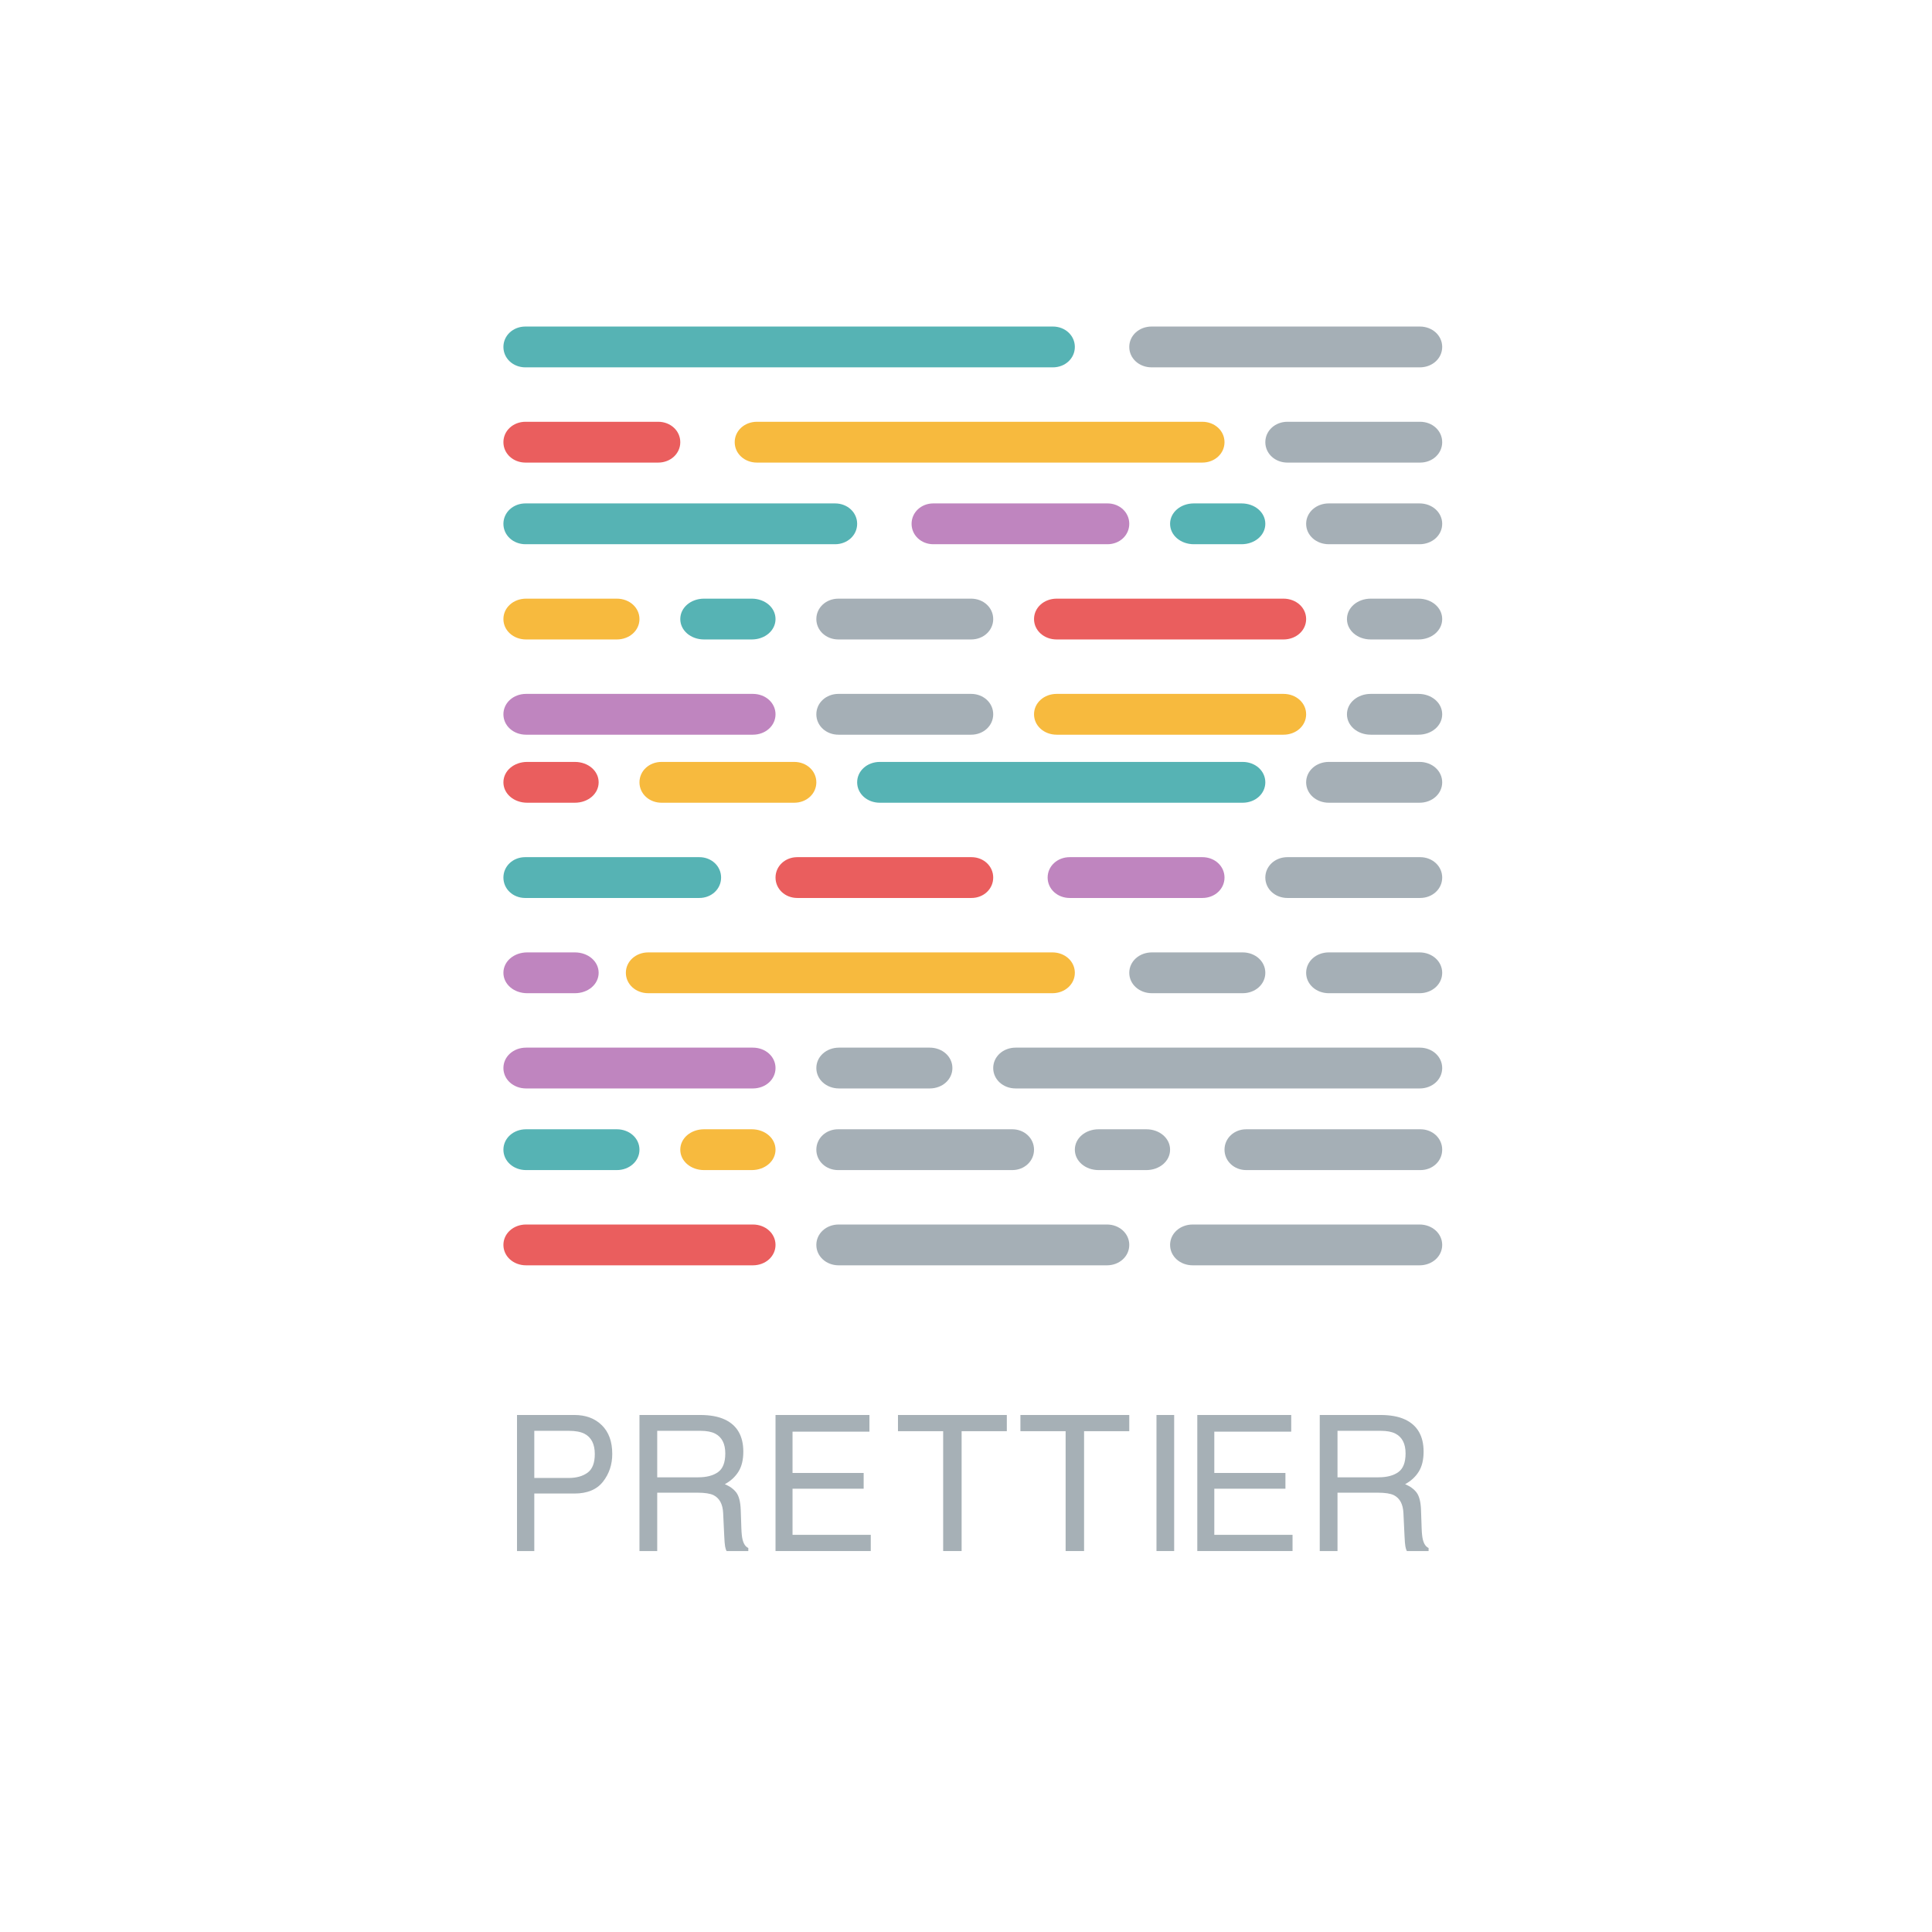 <?xml version="1.0" encoding="UTF-8"?>
<svg width="142px" height="142px" viewBox="0 0 142 142" version="1.1" xmlns="http://www.w3.org/2000/svg" xmlns:xlink="http://www.w3.org/1999/xlink">
    <title>icon-prettier</title>
    <g id="_PWA---Local" stroke="none" stroke-width="1" fill="none" fill-rule="evenodd">
        <g id="PWA-Icon-Sets" transform="translate(-8678, -1082)">
            <g id="icon-prettier" transform="translate(8678, 1082)">
                <rect id="BASE_TRANS" opacity="0.288" x="0" y="0" width="142" height="142"></rect>
                <g id="cdnlogo.com_prettier" transform="translate(37, 24)" fill-rule="nonzero">
                    <path d="M50.75,13 L54.25,13 C55.23,13 56,13.66 56,14.5 C56,15.34 55.23,16 54.25,16 L50.75,16 C49.77,16 49,15.34 49,14.5 C49,13.66 49.77,13 50.75,13 Z" id="Rectangle" fill="#56B3B4"></path>
                    <path d="M1.667,66 L18.333,66 C19.267,66 20,66.66 20,67.5 C20,68.34 19.267,69 18.333,69 L1.667,69 C0.733,69 0,68.34 0,67.5 C0,66.66 0.733,66 1.667,66 Z" id="Rectangle_1_" fill="#EA5E5E"></path>
                    <path d="M41.625,39 L51.375,39 C52.285,39 53,39.66 53,40.5 C53,41.34 52.285,42 51.375,42 L41.625,42 C40.715,42 40,41.34 40,40.5 C40,39.66 40.715,39 41.625,39 Z" id="Rectangle_2_" fill="#BF85BF"></path>
                    <path d="M21.6,39 L34.4,39 C35.296,39 36,39.66 36,40.5 C36,41.34 35.296,42 34.4,42 L21.6,42 C20.704,42 20,41.34 20,40.5 C20,39.66 20.704,39 21.6,39 Z" id="Rectangle_3_" fill="#EA5E5E"></path>
                    <path d="M1.6,39 L14.4,39 C15.296,39 16,39.66 16,40.5 C16,41.34 15.296,42 14.4,42 L1.6,42 C0.704,42 0,41.34 0,40.5 C0,39.66 0.704,39 1.6,39 Z" id="Rectangle_4_" fill="#56B3B4"></path>
                    <path d="M1.667,53 L18.333,53 C19.267,53 20,53.66 20,54.5 C20,55.34 19.267,56 18.333,56 L1.667,56 C0.733,56 0,55.34 0,54.5 C0,53.66 0.733,53 1.667,53 Z" id="Rectangle_5_" fill="#BF85BF"></path>
                    <path d="M1.667,27 L18.333,27 C19.267,27 20,27.66 20,28.5 C20,29.34 19.267,30 18.333,30 L1.667,30 C0.733,30 0,29.34 0,28.5 C0,27.66 0.733,27 1.667,27 Z" id="Rectangle_6_" fill="#BF85BF"></path>
                    <path d="M18.636,7 L51.364,7 C52.28,7 53,7.66 53,8.5 C53,9.34 52.28,10 51.364,10 L18.636,10 C17.72,10 17,9.34 17,8.5 C17,7.66 17.72,7 18.636,7 Z" id="Rectangle_7_" fill="#F7BA3E"></path>
                    <path d="M1.625,7 L11.375,7 C12.285,7 13,7.66 13,8.5 C13,9.34 12.285,10 11.375,10 L1.625,10 C0.715,10 0,9.34 0,8.5 C0,7.66 0.715,7 1.625,7 Z" id="Rectangle_8_" fill="#EA5E5E"></path>
                    <path d="M14.75,59 L18.25,59 C19.23,59 20,59.66 20,60.5 C20,61.34 19.23,62 18.25,62 L14.75,62 C13.77,62 13,61.34 13,60.5 C13,59.66 13.77,59 14.75,59 Z" id="Rectangle_9_" fill="#F7BA3E"></path>
                    <path d="M14.75,20 L18.25,20 C19.23,20 20,20.66 20,21.5 C20,22.34 19.23,23 18.25,23 L14.75,23 C13.77,23 13,22.34 13,21.5 C13,20.66 13.77,20 14.75,20 Z" id="Rectangle_10_" fill="#56B3B4"></path>
                    <path d="M1.667,59 L8.333,59 C9.267,59 10,59.66 10,60.5 C10,61.34 9.267,62 8.333,62 L1.667,62 C0.733,62 0,61.34 0,60.5 C0,59.66 0.733,59 1.667,59 Z" id="Rectangle_11_" fill="#56B3B4"></path>
                    <path d="M1.667,20 L8.333,20 C9.267,20 10,20.66 10,21.5 C10,22.34 9.267,23 8.333,23 L1.667,23 C0.733,23 0,22.34 0,21.5 C0,20.66 0.733,20 1.667,20 Z" id="Rectangle_12_" fill="#F7BA3E"></path>
                    <path d="M43.75,59 L47.25,59 C48.23,59 49,59.66 49,60.5 C49,61.34 48.23,62 47.25,62 L43.75,62 C42.77,62 42,61.34 42,60.5 C42,59.66 42.77,59 43.75,59 Z" id="Rectangle_13_" fill="#4D616E" opacity="0.5"></path>
                    <path d="M24.6,59 L37.4,59 C38.296,59 39,59.66 39,60.5 C39,61.34 38.296,62 37.4,62 L24.6,62 C23.704,62 23,61.34 23,60.5 C23,59.66 23.704,59 24.6,59 Z" id="Rectangle_14_" fill="#4D616E" opacity="0.5"></path>
                    <path d="M54.6,59 L67.4,59 C68.296,59 69,59.66 69,60.5 C69,61.34 68.296,62 67.4,62 L54.6,62 C53.704,62 53,61.34 53,60.5 C53,59.66 53.704,59 54.6,59 Z" id="Rectangle_15_" fill="#4D616E" opacity="0.5"></path>
                    <path d="M27.667,32 L54.333,32 C55.267,32 56,32.66 56,33.5 C56,34.34 55.267,35 54.333,35 L27.667,35 C26.733,35 26,34.34 26,33.5 C26,32.66 26.733,32 27.667,32 Z" id="Rectangle_16_" fill="#56B3B4"></path>
                    <path d="M11.625,32 L21.375,32 C22.285,32 23,32.66 23,33.5 C23,34.34 22.285,35 21.375,35 L11.625,35 C10.715,35 10,34.34 10,33.5 C10,32.66 10.715,32 11.625,32 Z" id="Rectangle_17_" fill="#F7BA3E"></path>
                    <path d="M1.75,32 L5.25,32 C6.23,32 7,32.66 7,33.5 C7,34.34 6.23,35 5.25,35 L1.75,35 C0.77,35 0,34.34 0,33.5 C0,32.66 0.77,32 1.75,32 Z" id="Rectangle_18_" fill="#EA5E5E"></path>
                    <path d="M31.6,13 L44.4,13 C45.296,13 46,13.66 46,14.5 C46,15.34 45.296,16 44.4,16 L31.6,16 C30.704,16 30,15.34 30,14.5 C30,13.66 30.704,13 31.6,13 Z" id="Rectangle_19_" fill="#BF85BF"></path>
                    <path d="M1.625,13 L24.375,13 C25.285,13 26,13.66 26,14.5 C26,15.34 25.285,16 24.375,16 L1.625,16 C0.715,16 0,15.34 0,14.5 C0,13.66 0.715,13 1.625,13 Z" id="Rectangle_20_" fill="#56B3B4"></path>
                    <path d="M10.65,46 L40.35,46 C41.274,46 42,46.66 42,47.5 C42,48.34 41.274,49 40.35,49 L10.65,49 C9.726,49 9,48.34 9,47.5 C9,46.66 9.726,46 10.65,46 Z" id="Rectangle_21_" fill="#F7BA3E"></path>
                    <path d="M1.75,46 L5.25,46 C6.23,46 7,46.66 7,47.5 C7,48.34 6.23,49 5.25,49 L1.75,49 C0.77,49 0,48.34 0,47.5 C0,46.66 0.77,46 1.75,46 Z" id="Rectangle_22_" fill="#BF85BF"></path>
                    <path d="M40.667,20 L57.333,20 C58.267,20 59,20.66 59,21.5 C59,22.34 58.267,23 57.333,23 L40.667,23 C39.733,23 39,22.34 39,21.5 C39,20.66 39.733,20 40.667,20 Z" id="Rectangle_23_" fill="#EA5E5E"></path>
                    <path d="M40.667,27 L57.333,27 C58.267,27 59,27.66 59,28.5 C59,29.34 58.267,30 57.333,30 L40.667,30 C39.733,30 39,29.34 39,28.5 C39,27.66 39.733,27 40.667,27 Z" id="Rectangle_24_" fill="#F7BA3E"></path>
                    <path d="M1.615,0 L40.385,0 C41.289,0 42,0.66 42,1.5 C42,2.34 41.289,3 40.385,3 L1.615,3 C0.711,3 0,2.34 0,1.5 C0,0.66 0.711,0 1.615,0 Z" id="Rectangle_25_" fill="#56B3B4"></path>
                    <path d="M47.643,0 L67.357,0 C68.277,0 69,0.66 69,1.5 C69,2.34 68.277,3 67.357,3 L47.643,3 C46.723,3 46,2.34 46,1.5 C46,0.66 46.723,0 47.643,0 Z" id="Rectangle_26_" fill="#4D616E" opacity="0.5"></path>
                    <path d="M47.667,46 L54.333,46 C55.267,46 56,46.66 56,47.5 C56,48.34 55.267,49 54.333,49 L47.667,49 C46.733,49 46,48.34 46,47.5 C46,46.66 46.733,46 47.667,46 Z" id="Rectangle_27_" fill="#4D616E" opacity="0.5"></path>
                    <path d="M60.667,46 L67.333,46 C68.267,46 69,46.66 69,47.5 C69,48.34 68.267,49 67.333,49 L60.667,49 C59.733,49 59,48.34 59,47.5 C59,46.66 59.733,46 60.667,46 Z" id="Rectangle_28_" fill="#4D616E" opacity="0.5"></path>
                    <path d="M57.625,39 L67.375,39 C68.285,39 69,39.66 69,40.5 C69,41.34 68.285,42 67.375,42 L57.625,42 C56.715,42 56,41.34 56,40.5 C56,39.66 56.715,39 57.625,39 Z" id="Rectangle_29_" fill="#4D616E" opacity="0.5"></path>
                    <path d="M57.625,7 L67.375,7 C68.285,7 69,7.66 69,8.5 C69,9.34 68.285,10 67.375,10 L57.625,10 C56.715,10 56,9.34 56,8.5 C56,7.66 56.715,7 57.625,7 Z" id="Rectangle_30_" fill="#4D616E" opacity="0.5"></path>
                    <path d="M60.667,32 L67.333,32 C68.267,32 69,32.66 69,33.5 C69,34.34 68.267,35 67.333,35 L60.667,35 C59.733,35 59,34.34 59,33.5 C59,32.66 59.733,32 60.667,32 Z" id="Rectangle_31_" fill="#4D616E" opacity="0.5"></path>
                    <path d="M60.667,13 L67.333,13 C68.267,13 69,13.66 69,14.5 C69,15.34 68.267,16 67.333,16 L60.667,16 C59.733,16 59,15.34 59,14.5 C59,13.66 59.733,13 60.667,13 Z" id="Rectangle_32_" fill="#4D616E" opacity="0.5"></path>
                    <path d="M63.75,20 L67.25,20 C68.23,20 69,20.66 69,21.5 C69,22.34 68.23,23 67.25,23 L63.75,23 C62.77,23 62,22.34 62,21.5 C62,20.66 62.77,20 63.75,20 Z" id="Rectangle_33_" fill="#4D616E" opacity="0.5"></path>
                    <path d="M63.75,27 L67.25,27 C68.23,27 69,27.66 69,28.5 C69,29.34 68.23,30 67.25,30 L63.75,30 C62.77,30 62,29.34 62,28.5 C62,27.66 62.77,27 63.75,27 Z" id="Rectangle_34_" fill="#4D616E" opacity="0.5"></path>
                    <path d="M37.65,53 L67.35,53 C68.274,53 69,53.66 69,54.5 C69,55.34 68.274,56 67.35,56 L37.65,56 C36.726,56 36,55.34 36,54.5 C36,53.66 36.726,53 37.65,53 Z" id="Rectangle_35_" fill="#4D616E" opacity="0.5"></path>
                    <path d="M24.667,53 L31.333,53 C32.267,53 33,53.66 33,54.5 C33,55.34 32.267,56 31.333,56 L24.667,56 C23.733,56 23,55.34 23,54.5 C23,53.66 23.733,53 24.667,53 Z" id="Rectangle_36_" fill="#4D616E" opacity="0.5"></path>
                    <path d="M50.667,66 L67.333,66 C68.267,66 69,66.66 69,67.5 C69,68.34 68.267,69 67.333,69 L50.667,69 C49.733,69 49,68.34 49,67.5 C49,66.66 49.733,66 50.667,66 Z" id="Rectangle_37_" fill="#4D616E" opacity="0.5"></path>
                    <path d="M24.643,66 L44.357,66 C45.277,66 46,66.66 46,67.5 C46,68.34 45.277,69 44.357,69 L24.643,69 C23.723,69 23,68.34 23,67.5 C23,66.66 23.723,66 24.643,66 Z" id="Rectangle_38_" fill="#4D616E" opacity="0.5"></path>
                    <path d="M24.625,20 L34.375,20 C35.285,20 36,20.66 36,21.5 C36,22.34 35.285,23 34.375,23 L24.625,23 C23.715,23 23,22.34 23,21.5 C23,20.66 23.715,20 24.625,20 Z" id="Rectangle_39_" fill="#4D616E" opacity="0.5"></path>
                    <path d="M24.625,27 L34.375,27 C35.285,27 36,27.66 36,28.5 C36,29.34 35.285,30 34.375,30 L24.625,30 C23.715,30 23,29.34 23,28.5 C23,27.66 23.715,27 24.625,27 Z" id="Rectangle_40_" fill="#4D616E" opacity="0.5"></path>
                </g>
                <g id="PRETTIER" transform="translate(38, 104)" fill="#A6B0B6" fill-rule="nonzero">
                    <path d="M0,0 L4.218,0 C5.052,0 5.724,0.251 6.234,0.752 C6.745,1.254 7,1.958 7,2.866 C7,3.646 6.772,4.326 6.317,4.905 C5.862,5.483 5.162,5.773 4.218,5.773 L1.27,5.773 L1.27,10 L0,10 L0,0 Z M5.717,2.873 C5.717,2.138 5.462,1.638 4.952,1.375 C4.671,1.234 4.286,1.164 3.797,1.164 L1.27,1.164 L1.27,4.629 L3.797,4.629 C4.367,4.629 4.829,4.5 5.185,4.241 C5.54,3.982 5.717,3.526 5.717,2.873 Z" id="Shape"></path>
                    <path d="M13.321,4.581 C13.933,4.581 14.417,4.454 14.774,4.2 C15.13,3.946 15.308,3.488 15.308,2.825 C15.308,2.113 15.059,1.627 14.561,1.368 C14.294,1.232 13.938,1.164 13.492,1.164 L10.305,1.164 L10.305,4.581 L13.321,4.581 Z M9,0 L13.459,0 C14.193,0 14.799,0.111 15.275,0.334 C16.18,0.76 16.633,1.548 16.633,2.696 C16.633,3.295 16.514,3.785 16.275,4.166 C16.037,4.547 15.704,4.854 15.275,5.085 C15.651,5.244 15.934,5.453 16.125,5.711 C16.315,5.97 16.421,6.39 16.443,6.971 L16.489,8.312 C16.502,8.693 16.532,8.977 16.58,9.163 C16.659,9.48 16.799,9.685 17,9.775 L17,10 L15.4,10 C15.356,9.914 15.321,9.803 15.295,9.666 C15.269,9.53 15.247,9.267 15.23,8.877 L15.151,7.209 C15.12,6.555 14.886,6.118 14.449,5.895 C14.2,5.773 13.809,5.711 13.275,5.711 L10.305,5.711 L10.305,10 L9,10 L9,0 Z" id="Shape"></path>
                    <polygon id="Path" points="19 0 25.903 0 25.903 1.225 20.25 1.225 20.25 4.261 25.478 4.261 25.478 5.419 20.25 5.419 20.25 8.809 26 8.809 26 10 19 10"></polygon>
                    <polygon id="Path" points="36 0 36 1.191 32.678 1.191 32.678 10 31.322 10 31.322 1.191 28 1.191 28 0"></polygon>
                    <polygon id="Path" points="45 0 45 1.191 41.678 1.191 41.678 10 40.322 10 40.322 1.191 37 1.191 37 0"></polygon>
                    <polygon id="Path" points="47 0 48.3 0 48.3 10 47 10"></polygon>
                    <polygon id="Path" points="50 0 56.903 0 56.903 1.225 51.25 1.225 51.25 4.261 56.478 4.261 56.478 5.419 51.25 5.419 51.25 8.809 57 8.809 57 10 50 10"></polygon>
                    <path d="M63.321,4.581 C63.933,4.581 64.417,4.454 64.774,4.2 C65.13,3.946 65.308,3.488 65.308,2.825 C65.308,2.113 65.059,1.627 64.561,1.368 C64.294,1.232 63.938,1.164 63.492,1.164 L60.305,1.164 L60.305,4.581 L63.321,4.581 Z M59,0 L63.459,0 C64.193,0 64.799,0.111 65.275,0.334 C66.18,0.76 66.633,1.548 66.633,2.696 C66.633,3.295 66.514,3.785 66.275,4.166 C66.037,4.547 65.704,4.854 65.275,5.085 C65.651,5.244 65.934,5.453 66.125,5.711 C66.315,5.97 66.421,6.39 66.443,6.971 L66.489,8.312 C66.502,8.693 66.532,8.977 66.58,9.163 C66.659,9.48 66.799,9.685 67,9.775 L67,10 L65.4,10 C65.356,9.914 65.321,9.803 65.295,9.666 C65.269,9.53 65.247,9.267 65.23,8.877 L65.151,7.209 C65.12,6.555 64.886,6.118 64.449,5.895 C64.2,5.773 63.809,5.711 63.275,5.711 L60.305,5.711 L60.305,10 L59,10 L59,0 Z" id="Shape"></path>
                </g>
            </g>
        </g>
    </g>
</svg>